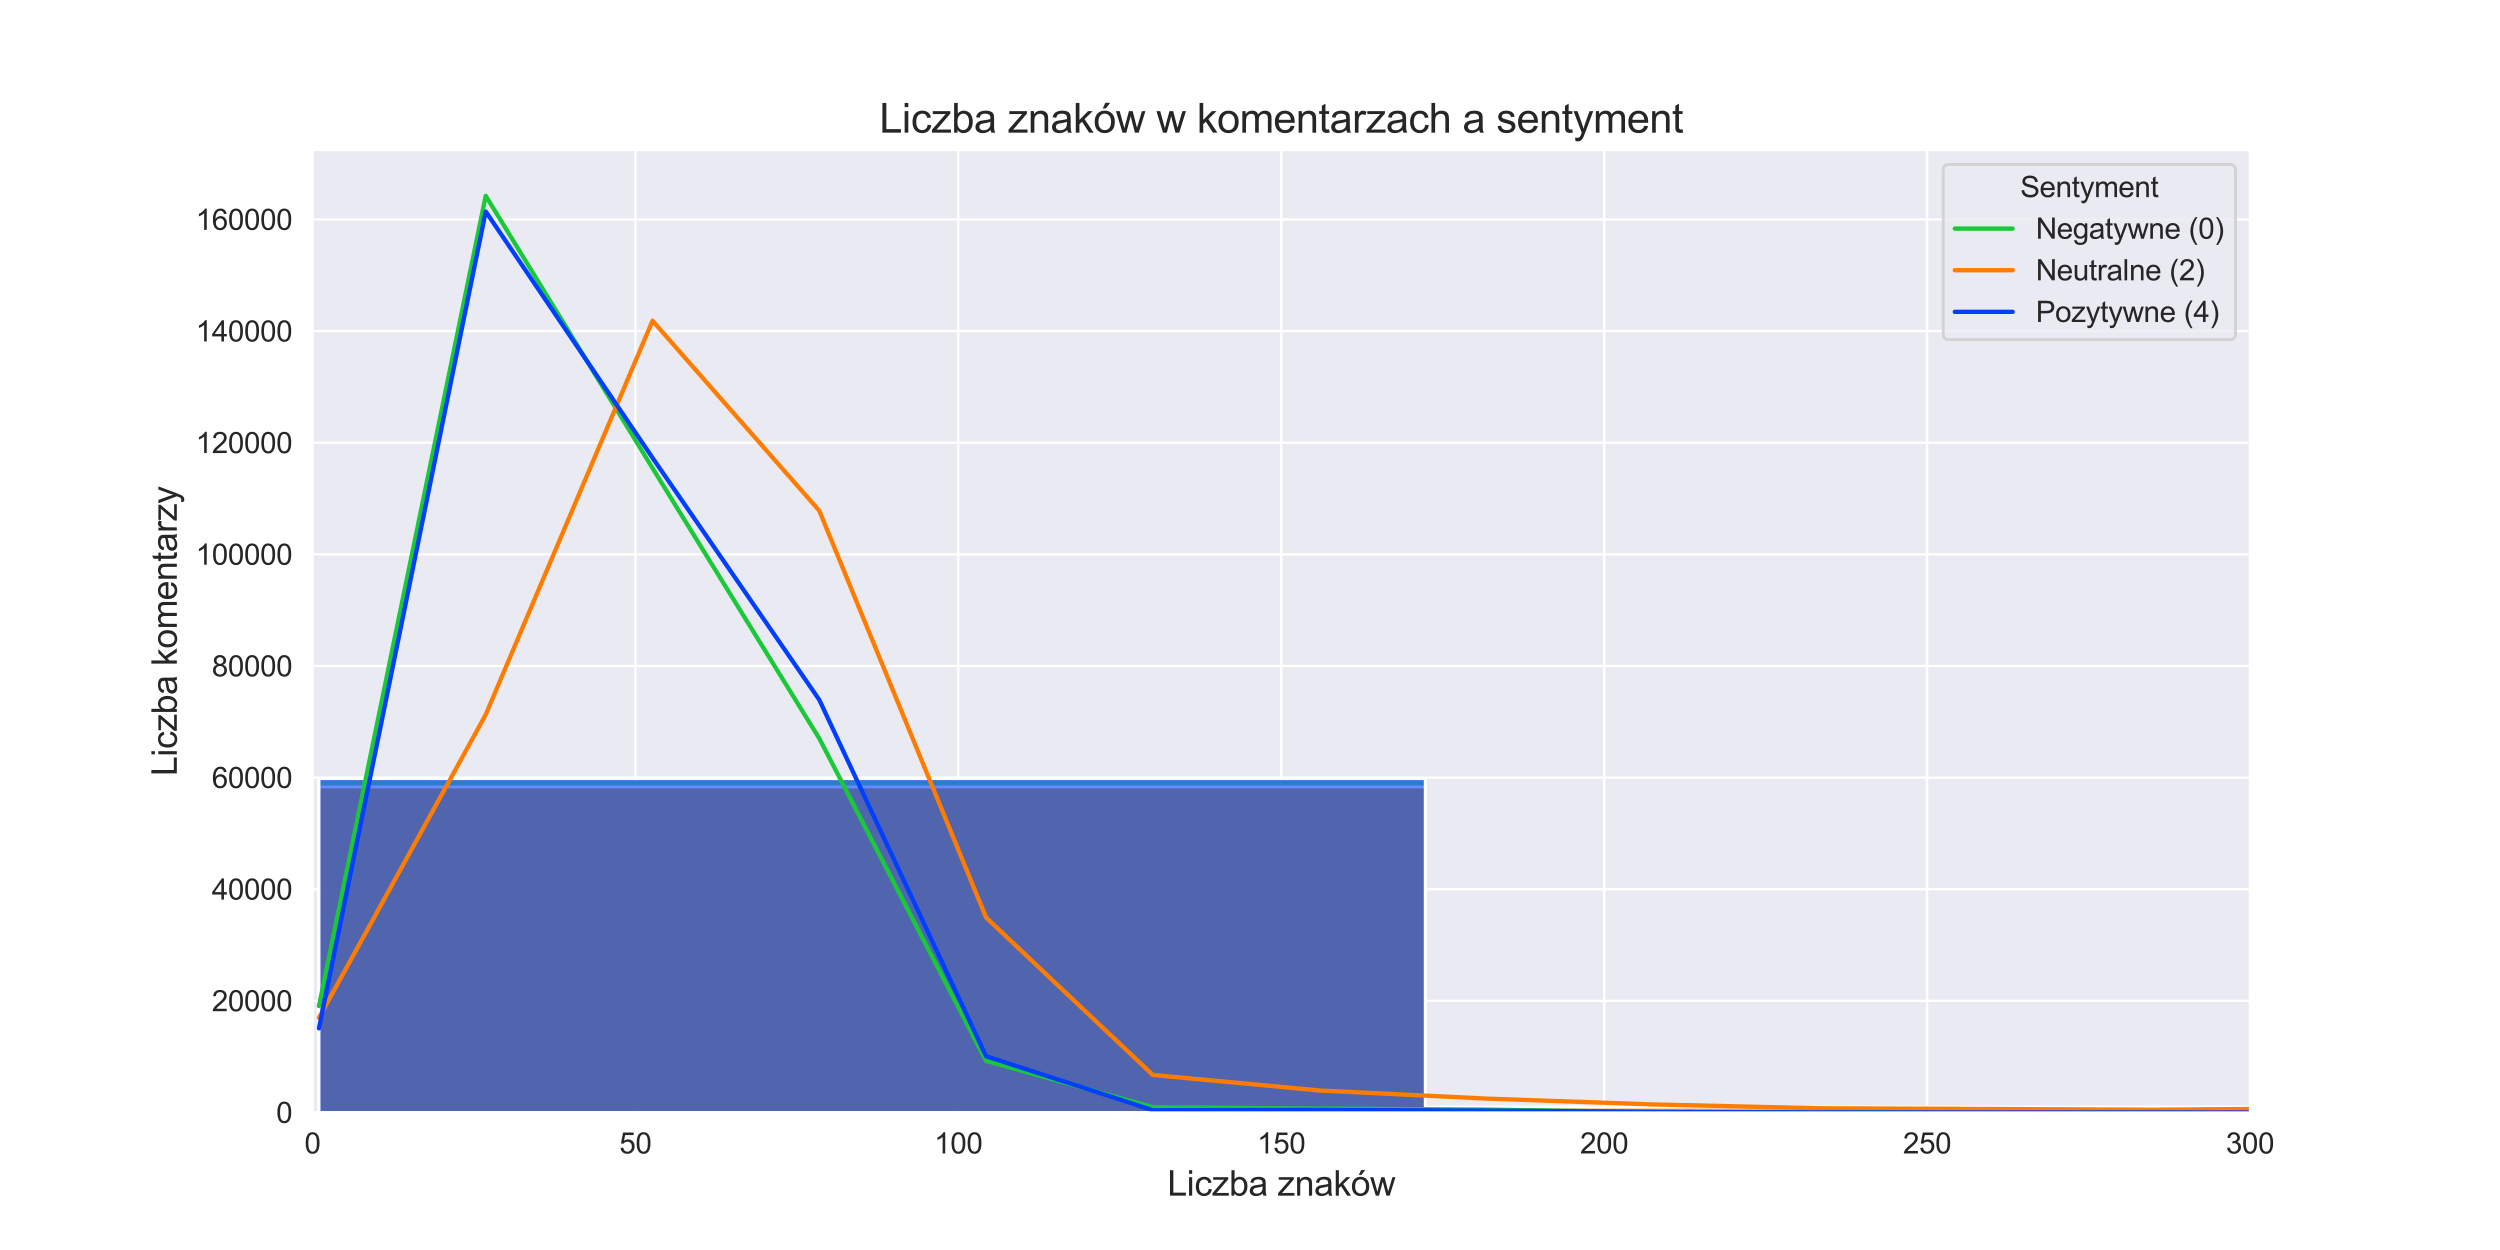 <?xml version="1.0" encoding="utf-8" standalone="no"?>
<!DOCTYPE svg PUBLIC "-//W3C//DTD SVG 1.1//EN"
  "http://www.w3.org/Graphics/SVG/1.1/DTD/svg11.dtd">
<svg xmlns:xlink="http://www.w3.org/1999/xlink" width="864pt" height="432pt" viewBox="0 0 864 432" xmlns="http://www.w3.org/2000/svg" version="1.1">
 <defs>
  <style type="text/css">*{stroke-linejoin: round; stroke-linecap: butt}</style>
 </defs>
 <g id="figure_1">
  <g id="patch_1">
   <path d="M 0 432 
L 864 432 
L 864 0 
L 0 0 
z
" style="fill: #ffffff"/>
  </g>
  <g id="axes_1">
   <g id="patch_2">
    <path d="M 108 384.48 
L 777.6 384.48 
L 777.6 51.84 
L 108 51.84 
z
" style="fill: #eaeaf2"/>
   </g>
   <g id="matplotlib.axis_1">
    <g id="xtick_1">
     <g id="line2d_1">
      <path d="M 108 384.48 
L 108 51.84 
" clip-path="url(#p422e7c5347)" style="fill: none; stroke: #ffffff; stroke-width: 0.8; stroke-linecap: round"/>
     </g>
     <g id="text_1">
      <!-- 0 -->
      <g style="fill: #262626" transform="translate(105.22 398.638) scale(0.1 -0.1)">
       <defs>
        <path id="ArialMT-30" d="M 266 2259 
Q 266 3072 433 3567 
Q 600 4063 929 4331 
Q 1259 4600 1759 4600 
Q 2128 4600 2406 4451 
Q 2684 4303 2865 4023 
Q 3047 3744 3150 3342 
Q 3253 2941 3253 2259 
Q 3253 1453 3087 958 
Q 2922 463 2592 192 
Q 2263 -78 1759 -78 
Q 1097 -78 719 397 
Q 266 969 266 2259 
z
M 844 2259 
Q 844 1131 1108 757 
Q 1372 384 1759 384 
Q 2147 384 2411 759 
Q 2675 1134 2675 2259 
Q 2675 3391 2411 3762 
Q 2147 4134 1753 4134 
Q 1366 4134 1134 3806 
Q 844 3388 844 2259 
z
" transform="scale(0.016)"/>
       </defs>
       <use xlink:href="#ArialMT-30"/>
      </g>
     </g>
    </g>
    <g id="xtick_2">
     <g id="line2d_2">
      <path d="M 219.6 384.48 
L 219.6 51.84 
" clip-path="url(#p422e7c5347)" style="fill: none; stroke: #ffffff; stroke-width: 0.8; stroke-linecap: round"/>
     </g>
     <g id="text_2">
      <!-- 50 -->
      <g style="fill: #262626" transform="translate(214.039 398.638) scale(0.1 -0.1)">
       <defs>
        <path id="ArialMT-35" d="M 266 1200 
L 856 1250 
Q 922 819 1161 601 
Q 1400 384 1738 384 
Q 2144 384 2425 690 
Q 2706 997 2706 1503 
Q 2706 1984 2436 2262 
Q 2166 2541 1728 2541 
Q 1456 2541 1237 2417 
Q 1019 2294 894 2097 
L 366 2166 
L 809 4519 
L 3088 4519 
L 3088 3981 
L 1259 3981 
L 1013 2750 
Q 1425 3038 1878 3038 
Q 2478 3038 2890 2622 
Q 3303 2206 3303 1553 
Q 3303 931 2941 478 
Q 2500 -78 1738 -78 
Q 1113 -78 717 272 
Q 322 622 266 1200 
z
" transform="scale(0.016)"/>
       </defs>
       <use xlink:href="#ArialMT-35"/>
       <use xlink:href="#ArialMT-30" transform="translate(55.615 0)"/>
      </g>
     </g>
    </g>
    <g id="xtick_3">
     <g id="line2d_3">
      <path d="M 331.2 384.48 
L 331.2 51.84 
" clip-path="url(#p422e7c5347)" style="fill: none; stroke: #ffffff; stroke-width: 0.8; stroke-linecap: round"/>
     </g>
     <g id="text_3">
      <!-- 100 -->
      <g style="fill: #262626" transform="translate(322.859 398.638) scale(0.1 -0.1)">
       <defs>
        <path id="ArialMT-31" d="M 2384 0 
L 1822 0 
L 1822 3584 
Q 1619 3391 1289 3197 
Q 959 3003 697 2906 
L 697 3450 
Q 1169 3672 1522 3987 
Q 1875 4303 2022 4600 
L 2384 4600 
L 2384 0 
z
" transform="scale(0.016)"/>
       </defs>
       <use xlink:href="#ArialMT-31"/>
       <use xlink:href="#ArialMT-30" transform="translate(55.615 0)"/>
       <use xlink:href="#ArialMT-30" transform="translate(111.23 0)"/>
      </g>
     </g>
    </g>
    <g id="xtick_4">
     <g id="line2d_4">
      <path d="M 442.8 384.48 
L 442.8 51.84 
" clip-path="url(#p422e7c5347)" style="fill: none; stroke: #ffffff; stroke-width: 0.8; stroke-linecap: round"/>
     </g>
     <g id="text_4">
      <!-- 150 -->
      <g style="fill: #262626" transform="translate(434.459 398.638) scale(0.1 -0.1)">
       <use xlink:href="#ArialMT-31"/>
       <use xlink:href="#ArialMT-35" transform="translate(55.615 0)"/>
       <use xlink:href="#ArialMT-30" transform="translate(111.23 0)"/>
      </g>
     </g>
    </g>
    <g id="xtick_5">
     <g id="line2d_5">
      <path d="M 554.4 384.48 
L 554.4 51.84 
" clip-path="url(#p422e7c5347)" style="fill: none; stroke: #ffffff; stroke-width: 0.8; stroke-linecap: round"/>
     </g>
     <g id="text_5">
      <!-- 200 -->
      <g style="fill: #262626" transform="translate(546.059 398.638) scale(0.1 -0.1)">
       <defs>
        <path id="ArialMT-32" d="M 3222 541 
L 3222 0 
L 194 0 
Q 188 203 259 391 
Q 375 700 629 1000 
Q 884 1300 1366 1694 
Q 2113 2306 2375 2664 
Q 2638 3022 2638 3341 
Q 2638 3675 2398 3904 
Q 2159 4134 1775 4134 
Q 1369 4134 1125 3890 
Q 881 3647 878 3216 
L 300 3275 
Q 359 3922 746 4261 
Q 1134 4600 1788 4600 
Q 2447 4600 2831 4234 
Q 3216 3869 3216 3328 
Q 3216 3053 3103 2787 
Q 2991 2522 2730 2228 
Q 2469 1934 1863 1422 
Q 1356 997 1212 845 
Q 1069 694 975 541 
L 3222 541 
z
" transform="scale(0.016)"/>
       </defs>
       <use xlink:href="#ArialMT-32"/>
       <use xlink:href="#ArialMT-30" transform="translate(55.615 0)"/>
       <use xlink:href="#ArialMT-30" transform="translate(111.23 0)"/>
      </g>
     </g>
    </g>
    <g id="xtick_6">
     <g id="line2d_6">
      <path d="M 666 384.48 
L 666 51.84 
" clip-path="url(#p422e7c5347)" style="fill: none; stroke: #ffffff; stroke-width: 0.8; stroke-linecap: round"/>
     </g>
     <g id="text_6">
      <!-- 250 -->
      <g style="fill: #262626" transform="translate(657.659 398.638) scale(0.1 -0.1)">
       <use xlink:href="#ArialMT-32"/>
       <use xlink:href="#ArialMT-35" transform="translate(55.615 0)"/>
       <use xlink:href="#ArialMT-30" transform="translate(111.23 0)"/>
      </g>
     </g>
    </g>
    <g id="xtick_7">
     <g id="line2d_7">
      <path d="M 777.6 384.48 
L 777.6 51.84 
" clip-path="url(#p422e7c5347)" style="fill: none; stroke: #ffffff; stroke-width: 0.8; stroke-linecap: round"/>
     </g>
     <g id="text_7">
      <!-- 300 -->
      <g style="fill: #262626" transform="translate(769.259 398.638) scale(0.1 -0.1)">
       <defs>
        <path id="ArialMT-33" d="M 269 1209 
L 831 1284 
Q 928 806 1161 595 
Q 1394 384 1728 384 
Q 2125 384 2398 659 
Q 2672 934 2672 1341 
Q 2672 1728 2419 1979 
Q 2166 2231 1775 2231 
Q 1616 2231 1378 2169 
L 1441 2663 
Q 1497 2656 1531 2656 
Q 1891 2656 2178 2843 
Q 2466 3031 2466 3422 
Q 2466 3731 2256 3934 
Q 2047 4138 1716 4138 
Q 1388 4138 1169 3931 
Q 950 3725 888 3313 
L 325 3413 
Q 428 3978 793 4289 
Q 1159 4600 1703 4600 
Q 2078 4600 2393 4439 
Q 2709 4278 2876 4000 
Q 3044 3722 3044 3409 
Q 3044 3113 2884 2869 
Q 2725 2625 2413 2481 
Q 2819 2388 3044 2092 
Q 3269 1797 3269 1353 
Q 3269 753 2831 336 
Q 2394 -81 1725 -81 
Q 1122 -81 723 278 
Q 325 638 269 1209 
z
" transform="scale(0.016)"/>
       </defs>
       <use xlink:href="#ArialMT-33"/>
       <use xlink:href="#ArialMT-30" transform="translate(55.615 0)"/>
       <use xlink:href="#ArialMT-30" transform="translate(111.23 0)"/>
      </g>
     </g>
    </g>
    <g id="text_8">
     <!-- Liczba znaków -->
     <g style="fill: #262626" transform="translate(403.447 413.215) scale(0.12 -0.12)">
      <defs>
       <path id="ArialMT-4c" d="M 469 0 
L 469 4581 
L 1075 4581 
L 1075 541 
L 3331 541 
L 3331 0 
L 469 0 
z
" transform="scale(0.016)"/>
       <path id="ArialMT-69" d="M 425 3934 
L 425 4581 
L 988 4581 
L 988 3934 
L 425 3934 
z
M 425 0 
L 425 3319 
L 988 3319 
L 988 0 
L 425 0 
z
" transform="scale(0.016)"/>
       <path id="ArialMT-63" d="M 2588 1216 
L 3141 1144 
Q 3050 572 2676 248 
Q 2303 -75 1759 -75 
Q 1078 -75 664 370 
Q 250 816 250 1647 
Q 250 2184 428 2587 
Q 606 2991 970 3192 
Q 1334 3394 1763 3394 
Q 2303 3394 2647 3120 
Q 2991 2847 3088 2344 
L 2541 2259 
Q 2463 2594 2264 2762 
Q 2066 2931 1784 2931 
Q 1359 2931 1093 2626 
Q 828 2322 828 1663 
Q 828 994 1084 691 
Q 1341 388 1753 388 
Q 2084 388 2306 591 
Q 2528 794 2588 1216 
z
" transform="scale(0.016)"/>
       <path id="ArialMT-7a" d="M 125 0 
L 125 456 
L 2238 2881 
Q 1878 2863 1603 2863 
L 250 2863 
L 250 3319 
L 2963 3319 
L 2963 2947 
L 1166 841 
L 819 456 
Q 1197 484 1528 484 
L 3063 484 
L 3063 0 
L 125 0 
z
" transform="scale(0.016)"/>
       <path id="ArialMT-62" d="M 941 0 
L 419 0 
L 419 4581 
L 981 4581 
L 981 2947 
Q 1338 3394 1891 3394 
Q 2197 3394 2470 3270 
Q 2744 3147 2920 2923 
Q 3097 2700 3197 2384 
Q 3297 2069 3297 1709 
Q 3297 856 2875 390 
Q 2453 -75 1863 -75 
Q 1275 -75 941 416 
L 941 0 
z
M 934 1684 
Q 934 1088 1097 822 
Q 1363 388 1816 388 
Q 2184 388 2453 708 
Q 2722 1028 2722 1663 
Q 2722 2313 2464 2622 
Q 2206 2931 1841 2931 
Q 1472 2931 1203 2611 
Q 934 2291 934 1684 
z
" transform="scale(0.016)"/>
       <path id="ArialMT-61" d="M 2588 409 
Q 2275 144 1986 34 
Q 1697 -75 1366 -75 
Q 819 -75 525 192 
Q 231 459 231 875 
Q 231 1119 342 1320 
Q 453 1522 633 1644 
Q 813 1766 1038 1828 
Q 1203 1872 1538 1913 
Q 2219 1994 2541 2106 
Q 2544 2222 2544 2253 
Q 2544 2597 2384 2738 
Q 2169 2928 1744 2928 
Q 1347 2928 1158 2789 
Q 969 2650 878 2297 
L 328 2372 
Q 403 2725 575 2942 
Q 747 3159 1072 3276 
Q 1397 3394 1825 3394 
Q 2250 3394 2515 3294 
Q 2781 3194 2906 3042 
Q 3031 2891 3081 2659 
Q 3109 2516 3109 2141 
L 3109 1391 
Q 3109 606 3145 398 
Q 3181 191 3288 0 
L 2700 0 
Q 2613 175 2588 409 
z
M 2541 1666 
Q 2234 1541 1622 1453 
Q 1275 1403 1131 1340 
Q 988 1278 909 1158 
Q 831 1038 831 891 
Q 831 666 1001 516 
Q 1172 366 1500 366 
Q 1825 366 2078 508 
Q 2331 650 2450 897 
Q 2541 1088 2541 1459 
L 2541 1666 
z
" transform="scale(0.016)"/>
       <path id="ArialMT-20" transform="scale(0.016)"/>
       <path id="ArialMT-6e" d="M 422 0 
L 422 3319 
L 928 3319 
L 928 2847 
Q 1294 3394 1984 3394 
Q 2284 3394 2536 3286 
Q 2788 3178 2913 3003 
Q 3038 2828 3088 2588 
Q 3119 2431 3119 2041 
L 3119 0 
L 2556 0 
L 2556 2019 
Q 2556 2363 2490 2533 
Q 2425 2703 2258 2804 
Q 2091 2906 1866 2906 
Q 1506 2906 1245 2678 
Q 984 2450 984 1813 
L 984 0 
L 422 0 
z
" transform="scale(0.016)"/>
       <path id="ArialMT-6b" d="M 425 0 
L 425 4581 
L 988 4581 
L 988 1969 
L 2319 3319 
L 3047 3319 
L 1778 2088 
L 3175 0 
L 2481 0 
L 1384 1697 
L 988 1316 
L 988 0 
L 425 0 
z
" transform="scale(0.016)"/>
       <path id="ArialMT-f3" d="M 213 1659 
Q 213 2581 725 3025 
Q 1153 3394 1769 3394 
Q 2453 3394 2887 2945 
Q 3322 2497 3322 1706 
Q 3322 1066 3130 698 
Q 2938 331 2570 128 
Q 2203 -75 1769 -75 
Q 1072 -75 642 372 
Q 213 819 213 1659 
z
M 791 1659 
Q 791 1022 1069 705 
Q 1347 388 1769 388 
Q 2188 388 2466 706 
Q 2744 1025 2744 1678 
Q 2744 2294 2464 2611 
Q 2184 2928 1769 2928 
Q 1347 2928 1069 2612 
Q 791 2297 791 1659 
z
M 1456 3731 
L 1872 4606 
L 2609 4606 
L 1922 3731 
L 1456 3731 
z
" transform="scale(0.016)"/>
       <path id="ArialMT-77" d="M 1034 0 
L 19 3319 
L 600 3319 
L 1128 1403 
L 1325 691 
Q 1338 744 1497 1375 
L 2025 3319 
L 2603 3319 
L 3100 1394 
L 3266 759 
L 3456 1400 
L 4025 3319 
L 4572 3319 
L 3534 0 
L 2950 0 
L 2422 1988 
L 2294 2553 
L 1622 0 
L 1034 0 
z
" transform="scale(0.016)"/>
      </defs>
      <use xlink:href="#ArialMT-4c"/>
      <use xlink:href="#ArialMT-69" transform="translate(55.615 0)"/>
      <use xlink:href="#ArialMT-63" transform="translate(77.832 0)"/>
      <use xlink:href="#ArialMT-7a" transform="translate(127.832 0)"/>
      <use xlink:href="#ArialMT-62" transform="translate(177.832 0)"/>
      <use xlink:href="#ArialMT-61" transform="translate(233.447 0)"/>
      <use xlink:href="#ArialMT-20" transform="translate(289.062 0)"/>
      <use xlink:href="#ArialMT-7a" transform="translate(316.846 0)"/>
      <use xlink:href="#ArialMT-6e" transform="translate(366.846 0)"/>
      <use xlink:href="#ArialMT-61" transform="translate(422.461 0)"/>
      <use xlink:href="#ArialMT-6b" transform="translate(478.076 0)"/>
      <use xlink:href="#ArialMT-f3" transform="translate(528.076 0)"/>
      <use xlink:href="#ArialMT-77" transform="translate(583.691 0)"/>
     </g>
    </g>
   </g>
   <g id="matplotlib.axis_2">
    <g id="ytick_1">
     <g id="line2d_8">
      <path d="M 108 384.48 
L 777.6 384.48 
" clip-path="url(#p422e7c5347)" style="fill: none; stroke: #ffffff; stroke-width: 0.8; stroke-linecap: round"/>
     </g>
     <g id="text_9">
      <!-- 0 -->
      <g style="fill: #262626" transform="translate(95.439 388.059) scale(0.1 -0.1)">
       <use xlink:href="#ArialMT-30"/>
      </g>
     </g>
    </g>
    <g id="ytick_2">
     <g id="line2d_9">
      <path d="M 108 345.902 
L 777.6 345.902 
" clip-path="url(#p422e7c5347)" style="fill: none; stroke: #ffffff; stroke-width: 0.8; stroke-linecap: round"/>
     </g>
     <g id="text_10">
      <!-- 20000 -->
      <g style="fill: #262626" transform="translate(73.195 349.481) scale(0.1 -0.1)">
       <use xlink:href="#ArialMT-32"/>
       <use xlink:href="#ArialMT-30" transform="translate(55.615 0)"/>
       <use xlink:href="#ArialMT-30" transform="translate(111.23 0)"/>
       <use xlink:href="#ArialMT-30" transform="translate(166.846 0)"/>
       <use xlink:href="#ArialMT-30" transform="translate(222.461 0)"/>
      </g>
     </g>
    </g>
    <g id="ytick_3">
     <g id="line2d_10">
      <path d="M 108 307.324 
L 777.6 307.324 
" clip-path="url(#p422e7c5347)" style="fill: none; stroke: #ffffff; stroke-width: 0.8; stroke-linecap: round"/>
     </g>
     <g id="text_11">
      <!-- 40000 -->
      <g style="fill: #262626" transform="translate(73.195 310.903) scale(0.1 -0.1)">
       <defs>
        <path id="ArialMT-34" d="M 2069 0 
L 2069 1097 
L 81 1097 
L 81 1613 
L 2172 4581 
L 2631 4581 
L 2631 1613 
L 3250 1613 
L 3250 1097 
L 2631 1097 
L 2631 0 
L 2069 0 
z
M 2069 1613 
L 2069 3678 
L 634 1613 
L 2069 1613 
z
" transform="scale(0.016)"/>
       </defs>
       <use xlink:href="#ArialMT-34"/>
       <use xlink:href="#ArialMT-30" transform="translate(55.615 0)"/>
       <use xlink:href="#ArialMT-30" transform="translate(111.23 0)"/>
       <use xlink:href="#ArialMT-30" transform="translate(166.846 0)"/>
       <use xlink:href="#ArialMT-30" transform="translate(222.461 0)"/>
      </g>
     </g>
    </g>
    <g id="ytick_4">
     <g id="line2d_11">
      <path d="M 108 268.746 
L 777.6 268.746 
" clip-path="url(#p422e7c5347)" style="fill: none; stroke: #ffffff; stroke-width: 0.8; stroke-linecap: round"/>
     </g>
     <g id="text_12">
      <!-- 60000 -->
      <g style="fill: #262626" transform="translate(73.195 272.325) scale(0.1 -0.1)">
       <defs>
        <path id="ArialMT-36" d="M 3184 3459 
L 2625 3416 
Q 2550 3747 2413 3897 
Q 2184 4138 1850 4138 
Q 1581 4138 1378 3988 
Q 1113 3794 959 3422 
Q 806 3050 800 2363 
Q 1003 2672 1297 2822 
Q 1591 2972 1913 2972 
Q 2475 2972 2870 2558 
Q 3266 2144 3266 1488 
Q 3266 1056 3080 686 
Q 2894 316 2569 119 
Q 2244 -78 1831 -78 
Q 1128 -78 684 439 
Q 241 956 241 2144 
Q 241 3472 731 4075 
Q 1159 4600 1884 4600 
Q 2425 4600 2770 4297 
Q 3116 3994 3184 3459 
z
M 888 1484 
Q 888 1194 1011 928 
Q 1134 663 1356 523 
Q 1578 384 1822 384 
Q 2178 384 2434 671 
Q 2691 959 2691 1453 
Q 2691 1928 2437 2201 
Q 2184 2475 1800 2475 
Q 1419 2475 1153 2201 
Q 888 1928 888 1484 
z
" transform="scale(0.016)"/>
       </defs>
       <use xlink:href="#ArialMT-36"/>
       <use xlink:href="#ArialMT-30" transform="translate(55.615 0)"/>
       <use xlink:href="#ArialMT-30" transform="translate(111.23 0)"/>
       <use xlink:href="#ArialMT-30" transform="translate(166.846 0)"/>
       <use xlink:href="#ArialMT-30" transform="translate(222.461 0)"/>
      </g>
     </g>
    </g>
    <g id="ytick_5">
     <g id="line2d_12">
      <path d="M 108 230.168 
L 777.6 230.168 
" clip-path="url(#p422e7c5347)" style="fill: none; stroke: #ffffff; stroke-width: 0.8; stroke-linecap: round"/>
     </g>
     <g id="text_13">
      <!-- 80000 -->
      <g style="fill: #262626" transform="translate(73.195 233.747) scale(0.1 -0.1)">
       <defs>
        <path id="ArialMT-38" d="M 1131 2484 
Q 781 2613 612 2850 
Q 444 3088 444 3419 
Q 444 3919 803 4259 
Q 1163 4600 1759 4600 
Q 2359 4600 2725 4251 
Q 3091 3903 3091 3403 
Q 3091 3084 2923 2848 
Q 2756 2613 2416 2484 
Q 2838 2347 3058 2040 
Q 3278 1734 3278 1309 
Q 3278 722 2862 322 
Q 2447 -78 1769 -78 
Q 1091 -78 675 323 
Q 259 725 259 1325 
Q 259 1772 486 2073 
Q 713 2375 1131 2484 
z
M 1019 3438 
Q 1019 3113 1228 2906 
Q 1438 2700 1772 2700 
Q 2097 2700 2305 2904 
Q 2513 3109 2513 3406 
Q 2513 3716 2298 3927 
Q 2084 4138 1766 4138 
Q 1444 4138 1231 3931 
Q 1019 3725 1019 3438 
z
M 838 1322 
Q 838 1081 952 856 
Q 1066 631 1291 507 
Q 1516 384 1775 384 
Q 2178 384 2440 643 
Q 2703 903 2703 1303 
Q 2703 1709 2433 1975 
Q 2163 2241 1756 2241 
Q 1359 2241 1098 1978 
Q 838 1716 838 1322 
z
" transform="scale(0.016)"/>
       </defs>
       <use xlink:href="#ArialMT-38"/>
       <use xlink:href="#ArialMT-30" transform="translate(55.615 0)"/>
       <use xlink:href="#ArialMT-30" transform="translate(111.23 0)"/>
       <use xlink:href="#ArialMT-30" transform="translate(166.846 0)"/>
       <use xlink:href="#ArialMT-30" transform="translate(222.461 0)"/>
      </g>
     </g>
    </g>
    <g id="ytick_6">
     <g id="line2d_13">
      <path d="M 108 191.59 
L 777.6 191.59 
" clip-path="url(#p422e7c5347)" style="fill: none; stroke: #ffffff; stroke-width: 0.8; stroke-linecap: round"/>
     </g>
     <g id="text_14">
      <!-- 100000 -->
      <g style="fill: #262626" transform="translate(67.634 195.169) scale(0.1 -0.1)">
       <use xlink:href="#ArialMT-31"/>
       <use xlink:href="#ArialMT-30" transform="translate(55.615 0)"/>
       <use xlink:href="#ArialMT-30" transform="translate(111.23 0)"/>
       <use xlink:href="#ArialMT-30" transform="translate(166.846 0)"/>
       <use xlink:href="#ArialMT-30" transform="translate(222.461 0)"/>
       <use xlink:href="#ArialMT-30" transform="translate(278.076 0)"/>
      </g>
     </g>
    </g>
    <g id="ytick_7">
     <g id="line2d_14">
      <path d="M 108 153.012 
L 777.6 153.012 
" clip-path="url(#p422e7c5347)" style="fill: none; stroke: #ffffff; stroke-width: 0.8; stroke-linecap: round"/>
     </g>
     <g id="text_15">
      <!-- 120000 -->
      <g style="fill: #262626" transform="translate(67.634 156.591) scale(0.1 -0.1)">
       <use xlink:href="#ArialMT-31"/>
       <use xlink:href="#ArialMT-32" transform="translate(55.615 0)"/>
       <use xlink:href="#ArialMT-30" transform="translate(111.23 0)"/>
       <use xlink:href="#ArialMT-30" transform="translate(166.846 0)"/>
       <use xlink:href="#ArialMT-30" transform="translate(222.461 0)"/>
       <use xlink:href="#ArialMT-30" transform="translate(278.076 0)"/>
      </g>
     </g>
    </g>
    <g id="ytick_8">
     <g id="line2d_15">
      <path d="M 108 114.434 
L 777.6 114.434 
" clip-path="url(#p422e7c5347)" style="fill: none; stroke: #ffffff; stroke-width: 0.8; stroke-linecap: round"/>
     </g>
     <g id="text_16">
      <!-- 140000 -->
      <g style="fill: #262626" transform="translate(67.634 118.013) scale(0.1 -0.1)">
       <use xlink:href="#ArialMT-31"/>
       <use xlink:href="#ArialMT-34" transform="translate(55.615 0)"/>
       <use xlink:href="#ArialMT-30" transform="translate(111.23 0)"/>
       <use xlink:href="#ArialMT-30" transform="translate(166.846 0)"/>
       <use xlink:href="#ArialMT-30" transform="translate(222.461 0)"/>
       <use xlink:href="#ArialMT-30" transform="translate(278.076 0)"/>
      </g>
     </g>
    </g>
    <g id="ytick_9">
     <g id="line2d_16">
      <path d="M 108 75.856 
L 777.6 75.856 
" clip-path="url(#p422e7c5347)" style="fill: none; stroke: #ffffff; stroke-width: 0.8; stroke-linecap: round"/>
     </g>
     <g id="text_17">
      <!-- 160000 -->
      <g style="fill: #262626" transform="translate(67.634 79.435) scale(0.1 -0.1)">
       <use xlink:href="#ArialMT-31"/>
       <use xlink:href="#ArialMT-36" transform="translate(55.615 0)"/>
       <use xlink:href="#ArialMT-30" transform="translate(111.23 0)"/>
       <use xlink:href="#ArialMT-30" transform="translate(166.846 0)"/>
       <use xlink:href="#ArialMT-30" transform="translate(222.461 0)"/>
       <use xlink:href="#ArialMT-30" transform="translate(278.076 0)"/>
      </g>
     </g>
    </g>
    <g id="text_18">
     <!-- Liczba komentarzy -->
     <g style="fill: #262626" transform="translate(61.109 268.178) rotate(-90) scale(0.12 -0.12)">
      <defs>
       <path id="ArialMT-6f" d="M 213 1659 
Q 213 2581 725 3025 
Q 1153 3394 1769 3394 
Q 2453 3394 2887 2945 
Q 3322 2497 3322 1706 
Q 3322 1066 3130 698 
Q 2938 331 2570 128 
Q 2203 -75 1769 -75 
Q 1072 -75 642 372 
Q 213 819 213 1659 
z
M 791 1659 
Q 791 1022 1069 705 
Q 1347 388 1769 388 
Q 2188 388 2466 706 
Q 2744 1025 2744 1678 
Q 2744 2294 2464 2611 
Q 2184 2928 1769 2928 
Q 1347 2928 1069 2612 
Q 791 2297 791 1659 
z
" transform="scale(0.016)"/>
       <path id="ArialMT-6d" d="M 422 0 
L 422 3319 
L 925 3319 
L 925 2853 
Q 1081 3097 1340 3245 
Q 1600 3394 1931 3394 
Q 2300 3394 2536 3241 
Q 2772 3088 2869 2813 
Q 3263 3394 3894 3394 
Q 4388 3394 4653 3120 
Q 4919 2847 4919 2278 
L 4919 0 
L 4359 0 
L 4359 2091 
Q 4359 2428 4304 2576 
Q 4250 2725 4106 2815 
Q 3963 2906 3769 2906 
Q 3419 2906 3187 2673 
Q 2956 2441 2956 1928 
L 2956 0 
L 2394 0 
L 2394 2156 
Q 2394 2531 2256 2718 
Q 2119 2906 1806 2906 
Q 1569 2906 1367 2781 
Q 1166 2656 1075 2415 
Q 984 2175 984 1722 
L 984 0 
L 422 0 
z
" transform="scale(0.016)"/>
       <path id="ArialMT-65" d="M 2694 1069 
L 3275 997 
Q 3138 488 2766 206 
Q 2394 -75 1816 -75 
Q 1088 -75 661 373 
Q 234 822 234 1631 
Q 234 2469 665 2931 
Q 1097 3394 1784 3394 
Q 2450 3394 2872 2941 
Q 3294 2488 3294 1666 
Q 3294 1616 3291 1516 
L 816 1516 
Q 847 969 1125 678 
Q 1403 388 1819 388 
Q 2128 388 2347 550 
Q 2566 713 2694 1069 
z
M 847 1978 
L 2700 1978 
Q 2663 2397 2488 2606 
Q 2219 2931 1791 2931 
Q 1403 2931 1139 2672 
Q 875 2413 847 1978 
z
" transform="scale(0.016)"/>
       <path id="ArialMT-74" d="M 1650 503 
L 1731 6 
Q 1494 -44 1306 -44 
Q 1000 -44 831 53 
Q 663 150 594 308 
Q 525 466 525 972 
L 525 2881 
L 113 2881 
L 113 3319 
L 525 3319 
L 525 4141 
L 1084 4478 
L 1084 3319 
L 1650 3319 
L 1650 2881 
L 1084 2881 
L 1084 941 
Q 1084 700 1114 631 
Q 1144 563 1211 522 
Q 1278 481 1403 481 
Q 1497 481 1650 503 
z
" transform="scale(0.016)"/>
       <path id="ArialMT-72" d="M 416 0 
L 416 3319 
L 922 3319 
L 922 2816 
Q 1116 3169 1280 3281 
Q 1444 3394 1641 3394 
Q 1925 3394 2219 3213 
L 2025 2691 
Q 1819 2813 1613 2813 
Q 1428 2813 1281 2702 
Q 1134 2591 1072 2394 
Q 978 2094 978 1738 
L 978 0 
L 416 0 
z
" transform="scale(0.016)"/>
       <path id="ArialMT-79" d="M 397 -1278 
L 334 -750 
Q 519 -800 656 -800 
Q 844 -800 956 -737 
Q 1069 -675 1141 -563 
Q 1194 -478 1313 -144 
Q 1328 -97 1363 -6 
L 103 3319 
L 709 3319 
L 1400 1397 
Q 1534 1031 1641 628 
Q 1738 1016 1872 1384 
L 2581 3319 
L 3144 3319 
L 1881 -56 
Q 1678 -603 1566 -809 
Q 1416 -1088 1222 -1217 
Q 1028 -1347 759 -1347 
Q 597 -1347 397 -1278 
z
" transform="scale(0.016)"/>
      </defs>
      <use xlink:href="#ArialMT-4c"/>
      <use xlink:href="#ArialMT-69" transform="translate(55.615 0)"/>
      <use xlink:href="#ArialMT-63" transform="translate(77.832 0)"/>
      <use xlink:href="#ArialMT-7a" transform="translate(127.832 0)"/>
      <use xlink:href="#ArialMT-62" transform="translate(177.832 0)"/>
      <use xlink:href="#ArialMT-61" transform="translate(233.447 0)"/>
      <use xlink:href="#ArialMT-20" transform="translate(289.062 0)"/>
      <use xlink:href="#ArialMT-6b" transform="translate(316.846 0)"/>
      <use xlink:href="#ArialMT-6f" transform="translate(366.846 0)"/>
      <use xlink:href="#ArialMT-6d" transform="translate(422.461 0)"/>
      <use xlink:href="#ArialMT-65" transform="translate(505.762 0)"/>
      <use xlink:href="#ArialMT-6e" transform="translate(561.377 0)"/>
      <use xlink:href="#ArialMT-74" transform="translate(616.992 0)"/>
      <use xlink:href="#ArialMT-61" transform="translate(644.775 0)"/>
      <use xlink:href="#ArialMT-72" transform="translate(700.391 0)"/>
      <use xlink:href="#ArialMT-7a" transform="translate(733.691 0)"/>
      <use xlink:href="#ArialMT-79" transform="translate(783.691 0)"/>
     </g>
    </g>
   </g>
   <g id="patch_3">
    <path d="M 110.232 384.48 
L 492.574 384.48 
L 492.574 269.23 
L 110.232 269.23 
z
" clip-path="url(#p422e7c5347)" style="fill: #1ac938; fill-opacity: 0.6; stroke: #ffffff; stroke-linejoin: miter"/>
   </g>
   <g id="patch_4">
    <path d="M 492.574 384.48 
L 874.915 384.48 
L 874.915 384.324 
L 492.574 384.324 
z
" clip-path="url(#p422e7c5347)" style="fill: #1ac938; fill-opacity: 0.6; stroke: #ffffff; stroke-linejoin: miter"/>
   </g>
   <g id="patch_5">
    <path d="M 874.915 384.48 
L 1257.257 384.48 
L 1257.257 384.48 
L 874.915 384.48 
z
" clip-path="url(#p422e7c5347)" style="fill: #1ac938; fill-opacity: 0.6; stroke: #ffffff; stroke-linejoin: miter"/>
   </g>
   <g id="patch_6">
    <path d="M 1257.257 384.48 
L 1639.598 384.48 
L 1639.598 384.48 
L 1257.257 384.48 
z
" clip-path="url(#p422e7c5347)" style="fill: #1ac938; fill-opacity: 0.6; stroke: #ffffff; stroke-linejoin: miter"/>
   </g>
   <g id="patch_7">
    <path d="M 1639.598 384.48 
L 2021.94 384.48 
L 2021.94 384.48 
L 1639.598 384.48 
z
" clip-path="url(#p422e7c5347)" style="fill: #1ac938; fill-opacity: 0.6; stroke: #ffffff; stroke-linejoin: miter"/>
   </g>
   <g id="patch_8">
    <path d="M 2021.94 384.48 
L 2404.282 384.48 
L 2404.282 384.48 
L 2021.94 384.48 
z
" clip-path="url(#p422e7c5347)" style="fill: #1ac938; fill-opacity: 0.6; stroke: #ffffff; stroke-linejoin: miter"/>
   </g>
   <g id="patch_9">
    <path d="M 2404.282 384.48 
L 2786.623 384.48 
L 2786.623 384.48 
L 2404.282 384.48 
z
" clip-path="url(#p422e7c5347)" style="fill: #1ac938; fill-opacity: 0.6; stroke: #ffffff; stroke-linejoin: miter"/>
   </g>
   <g id="patch_10">
    <path d="M 2786.623 384.48 
L 3168.965 384.48 
L 3168.965 384.48 
L 2786.623 384.48 
z
" clip-path="url(#p422e7c5347)" style="fill: #1ac938; fill-opacity: 0.6; stroke: #ffffff; stroke-linejoin: miter"/>
   </g>
   <g id="patch_11">
    <path d="M 3168.965 384.48 
L 3551.306 384.48 
L 3551.306 384.48 
L 3168.965 384.48 
z
" clip-path="url(#p422e7c5347)" style="fill: #1ac938; fill-opacity: 0.6; stroke: #ffffff; stroke-linejoin: miter"/>
   </g>
   <g id="patch_12">
    <path d="M 3551.306 384.48 
L 3933.648 384.48 
L 3933.648 384.48 
L 3551.306 384.48 
z
" clip-path="url(#p422e7c5347)" style="fill: #1ac938; fill-opacity: 0.6; stroke: #ffffff; stroke-linejoin: miter"/>
   </g>
   <g id="patch_13">
    <path d="M 3933.648 384.48 
L 4315.99 384.48 
L 4315.99 384.48 
L 3933.648 384.48 
z
" clip-path="url(#p422e7c5347)" style="fill: #1ac938; fill-opacity: 0.6; stroke: #ffffff; stroke-linejoin: miter"/>
   </g>
   <g id="patch_14">
    <path d="M 4315.99 384.48 
L 4698.331 384.48 
L 4698.331 384.48 
L 4315.99 384.48 
z
" clip-path="url(#p422e7c5347)" style="fill: #1ac938; fill-opacity: 0.6; stroke: #ffffff; stroke-linejoin: miter"/>
   </g>
   <g id="patch_15">
    <path d="M 4698.331 384.48 
L 5080.673 384.48 
L 5080.673 384.48 
L 4698.331 384.48 
z
" clip-path="url(#p422e7c5347)" style="fill: #1ac938; fill-opacity: 0.6; stroke: #ffffff; stroke-linejoin: miter"/>
   </g>
   <g id="patch_16">
    <path d="M 5080.673 384.48 
L 5463.014 384.48 
L 5463.014 384.48 
L 5080.673 384.48 
z
" clip-path="url(#p422e7c5347)" style="fill: #1ac938; fill-opacity: 0.6; stroke: #ffffff; stroke-linejoin: miter"/>
   </g>
   <g id="patch_17">
    <path d="M 5463.014 384.48 
L 5845.356 384.48 
L 5845.356 384.48 
L 5463.014 384.48 
z
" clip-path="url(#p422e7c5347)" style="fill: #1ac938; fill-opacity: 0.6; stroke: #ffffff; stroke-linejoin: miter"/>
   </g>
   <g id="patch_18">
    <path d="M 5845.356 384.48 
L 6227.698 384.48 
L 6227.698 384.48 
L 5845.356 384.48 
z
" clip-path="url(#p422e7c5347)" style="fill: #1ac938; fill-opacity: 0.6; stroke: #ffffff; stroke-linejoin: miter"/>
   </g>
   <g id="patch_19">
    <path d="M 6227.698 384.48 
L 6610.039 384.48 
L 6610.039 384.48 
L 6227.698 384.48 
z
" clip-path="url(#p422e7c5347)" style="fill: #1ac938; fill-opacity: 0.6; stroke: #ffffff; stroke-linejoin: miter"/>
   </g>
   <g id="patch_20">
    <path d="M 6610.039 384.48 
L 6992.381 384.48 
L 6992.381 384.48 
L 6610.039 384.48 
z
" clip-path="url(#p422e7c5347)" style="fill: #1ac938; fill-opacity: 0.6; stroke: #ffffff; stroke-linejoin: miter"/>
   </g>
   <g id="patch_21">
    <path d="M 6992.381 384.48 
L 7374.722 384.48 
L 7374.722 384.48 
L 6992.381 384.48 
z
" clip-path="url(#p422e7c5347)" style="fill: #1ac938; fill-opacity: 0.6; stroke: #ffffff; stroke-linejoin: miter"/>
   </g>
   <g id="patch_22">
    <path d="M 7374.722 384.48 
L 7757.064 384.48 
L 7757.064 384.48 
L 7374.722 384.48 
z
" clip-path="url(#p422e7c5347)" style="fill: #1ac938; fill-opacity: 0.6; stroke: #ffffff; stroke-linejoin: miter"/>
   </g>
   <g id="patch_23">
    <path d="M 7757.064 384.48 
L 8139.406 384.48 
L 8139.406 384.48 
L 7757.064 384.48 
z
" clip-path="url(#p422e7c5347)" style="fill: #1ac938; fill-opacity: 0.6; stroke: #ffffff; stroke-linejoin: miter"/>
   </g>
   <g id="patch_24">
    <path d="M 8139.406 384.48 
L 8521.747 384.48 
L 8521.747 384.48 
L 8139.406 384.48 
z
" clip-path="url(#p422e7c5347)" style="fill: #1ac938; fill-opacity: 0.6; stroke: #ffffff; stroke-linejoin: miter"/>
   </g>
   <g id="patch_25">
    <path d="M 8521.747 384.48 
L 8904.089 384.48 
L 8904.089 384.48 
L 8521.747 384.48 
z
" clip-path="url(#p422e7c5347)" style="fill: #1ac938; fill-opacity: 0.6; stroke: #ffffff; stroke-linejoin: miter"/>
   </g>
   <g id="patch_26">
    <path d="M 8904.089 384.48 
L 9286.43 384.48 
L 9286.43 384.48 
L 8904.089 384.48 
z
" clip-path="url(#p422e7c5347)" style="fill: #1ac938; fill-opacity: 0.6; stroke: #ffffff; stroke-linejoin: miter"/>
   </g>
   <g id="patch_27">
    <path d="M 9286.43 384.48 
L 9668.772 384.48 
L 9668.772 384.48 
L 9286.43 384.48 
z
" clip-path="url(#p422e7c5347)" style="fill: #1ac938; fill-opacity: 0.6; stroke: #ffffff; stroke-linejoin: miter"/>
   </g>
   <g id="patch_28">
    <path d="M 9668.772 384.48 
L 10051.114 384.48 
L 10051.114 384.48 
L 9668.772 384.48 
z
" clip-path="url(#p422e7c5347)" style="fill: #1ac938; fill-opacity: 0.6; stroke: #ffffff; stroke-linejoin: miter"/>
   </g>
   <g id="patch_29">
    <path d="M 10051.114 384.48 
L 10433.455 384.48 
L 10433.455 384.48 
L 10051.114 384.48 
z
" clip-path="url(#p422e7c5347)" style="fill: #1ac938; fill-opacity: 0.6; stroke: #ffffff; stroke-linejoin: miter"/>
   </g>
   <g id="patch_30">
    <path d="M 10433.455 384.48 
L 10815.797 384.48 
L 10815.797 384.48 
L 10433.455 384.48 
z
" clip-path="url(#p422e7c5347)" style="fill: #1ac938; fill-opacity: 0.6; stroke: #ffffff; stroke-linejoin: miter"/>
   </g>
   <g id="patch_31">
    <path d="M 10815.797 384.48 
L 11198.138 384.48 
L 11198.138 384.48 
L 10815.797 384.48 
z
" clip-path="url(#p422e7c5347)" style="fill: #1ac938; fill-opacity: 0.6; stroke: #ffffff; stroke-linejoin: miter"/>
   </g>
   <g id="patch_32">
    <path d="M 11198.138 384.48 
L 11580.48 384.48 
L 11580.48 384.48 
L 11198.138 384.48 
z
" clip-path="url(#p422e7c5347)" style="fill: #1ac938; fill-opacity: 0.6; stroke: #ffffff; stroke-linejoin: miter"/>
   </g>
   <g id="patch_33">
    <path d="M 110.232 384.48 
L 492.574 384.48 
L 492.574 271.963 
L 110.232 271.963 
z
" clip-path="url(#p422e7c5347)" style="fill: #ff7c00; fill-opacity: 0.6; stroke: #ffffff; stroke-linejoin: miter"/>
   </g>
   <g id="patch_34">
    <path d="M 492.574 384.48 
L 874.915 384.48 
L 874.915 382.586 
L 492.574 382.586 
z
" clip-path="url(#p422e7c5347)" style="fill: #ff7c00; fill-opacity: 0.6; stroke: #ffffff; stroke-linejoin: miter"/>
   </g>
   <g id="patch_35">
    <path d="M 874.915 384.48 
L 1257.257 384.48 
L 1257.257 383.932 
L 874.915 383.932 
z
" clip-path="url(#p422e7c5347)" style="fill: #ff7c00; fill-opacity: 0.6; stroke: #ffffff; stroke-linejoin: miter"/>
   </g>
   <g id="patch_36">
    <path d="M 1257.257 384.48 
L 1639.598 384.48 
L 1639.598 384.331 
L 1257.257 384.331 
z
" clip-path="url(#p422e7c5347)" style="fill: #ff7c00; fill-opacity: 0.6; stroke: #ffffff; stroke-linejoin: miter"/>
   </g>
   <g id="patch_37">
    <path d="M 1639.598 384.48 
L 2021.94 384.48 
L 2021.94 384.407 
L 1639.598 384.407 
z
" clip-path="url(#p422e7c5347)" style="fill: #ff7c00; fill-opacity: 0.6; stroke: #ffffff; stroke-linejoin: miter"/>
   </g>
   <g id="patch_38">
    <path d="M 2021.94 384.48 
L 2404.282 384.48 
L 2404.282 384.449 
L 2021.94 384.449 
z
" clip-path="url(#p422e7c5347)" style="fill: #ff7c00; fill-opacity: 0.6; stroke: #ffffff; stroke-linejoin: miter"/>
   </g>
   <g id="patch_39">
    <path d="M 2404.282 384.48 
L 2786.623 384.48 
L 2786.623 384.465 
L 2404.282 384.465 
z
" clip-path="url(#p422e7c5347)" style="fill: #ff7c00; fill-opacity: 0.6; stroke: #ffffff; stroke-linejoin: miter"/>
   </g>
   <g id="patch_40">
    <path d="M 2786.623 384.48 
L 3168.965 384.48 
L 3168.965 384.455 
L 2786.623 384.455 
z
" clip-path="url(#p422e7c5347)" style="fill: #ff7c00; fill-opacity: 0.6; stroke: #ffffff; stroke-linejoin: miter"/>
   </g>
   <g id="patch_41">
    <path d="M 3168.965 384.48 
L 3551.306 384.48 
L 3551.306 384.466 
L 3168.965 384.466 
z
" clip-path="url(#p422e7c5347)" style="fill: #ff7c00; fill-opacity: 0.6; stroke: #ffffff; stroke-linejoin: miter"/>
   </g>
   <g id="patch_42">
    <path d="M 3551.306 384.48 
L 3933.648 384.48 
L 3933.648 384.478 
L 3551.306 384.478 
z
" clip-path="url(#p422e7c5347)" style="fill: #ff7c00; fill-opacity: 0.6; stroke: #ffffff; stroke-linejoin: miter"/>
   </g>
   <g id="patch_43">
    <path d="M 3933.648 384.48 
L 4315.99 384.48 
L 4315.99 384.47 
L 3933.648 384.47 
z
" clip-path="url(#p422e7c5347)" style="fill: #ff7c00; fill-opacity: 0.6; stroke: #ffffff; stroke-linejoin: miter"/>
   </g>
   <g id="patch_44">
    <path d="M 4315.99 384.48 
L 4698.331 384.48 
L 4698.331 384.478 
L 4315.99 384.478 
z
" clip-path="url(#p422e7c5347)" style="fill: #ff7c00; fill-opacity: 0.6; stroke: #ffffff; stroke-linejoin: miter"/>
   </g>
   <g id="patch_45">
    <path d="M 4698.331 384.48 
L 5080.673 384.48 
L 5080.673 384.48 
L 4698.331 384.48 
z
" clip-path="url(#p422e7c5347)" style="fill: #ff7c00; fill-opacity: 0.6; stroke: #ffffff; stroke-linejoin: miter"/>
   </g>
   <g id="patch_46">
    <path d="M 5080.673 384.48 
L 5463.014 384.48 
L 5463.014 384.478 
L 5080.673 384.478 
z
" clip-path="url(#p422e7c5347)" style="fill: #ff7c00; fill-opacity: 0.6; stroke: #ffffff; stroke-linejoin: miter"/>
   </g>
   <g id="patch_47">
    <path d="M 5463.014 384.48 
L 5845.356 384.48 
L 5845.356 384.472 
L 5463.014 384.472 
z
" clip-path="url(#p422e7c5347)" style="fill: #ff7c00; fill-opacity: 0.6; stroke: #ffffff; stroke-linejoin: miter"/>
   </g>
   <g id="patch_48">
    <path d="M 5845.356 384.48 
L 6227.698 384.48 
L 6227.698 384.48 
L 5845.356 384.48 
z
" clip-path="url(#p422e7c5347)" style="fill: #ff7c00; fill-opacity: 0.6; stroke: #ffffff; stroke-linejoin: miter"/>
   </g>
   <g id="patch_49">
    <path d="M 6227.698 384.48 
L 6610.039 384.48 
L 6610.039 384.48 
L 6227.698 384.48 
z
" clip-path="url(#p422e7c5347)" style="fill: #ff7c00; fill-opacity: 0.6; stroke: #ffffff; stroke-linejoin: miter"/>
   </g>
   <g id="patch_50">
    <path d="M 6610.039 384.48 
L 6992.381 384.48 
L 6992.381 384.476 
L 6610.039 384.476 
z
" clip-path="url(#p422e7c5347)" style="fill: #ff7c00; fill-opacity: 0.6; stroke: #ffffff; stroke-linejoin: miter"/>
   </g>
   <g id="patch_51">
    <path d="M 6992.381 384.48 
L 7374.722 384.48 
L 7374.722 384.48 
L 6992.381 384.48 
z
" clip-path="url(#p422e7c5347)" style="fill: #ff7c00; fill-opacity: 0.6; stroke: #ffffff; stroke-linejoin: miter"/>
   </g>
   <g id="patch_52">
    <path d="M 7374.722 384.48 
L 7757.064 384.48 
L 7757.064 384.48 
L 7374.722 384.48 
z
" clip-path="url(#p422e7c5347)" style="fill: #ff7c00; fill-opacity: 0.6; stroke: #ffffff; stroke-linejoin: miter"/>
   </g>
   <g id="patch_53">
    <path d="M 7757.064 384.48 
L 8139.406 384.48 
L 8139.406 384.48 
L 7757.064 384.48 
z
" clip-path="url(#p422e7c5347)" style="fill: #ff7c00; fill-opacity: 0.6; stroke: #ffffff; stroke-linejoin: miter"/>
   </g>
   <g id="patch_54">
    <path d="M 8139.406 384.48 
L 8521.747 384.48 
L 8521.747 384.478 
L 8139.406 384.478 
z
" clip-path="url(#p422e7c5347)" style="fill: #ff7c00; fill-opacity: 0.6; stroke: #ffffff; stroke-linejoin: miter"/>
   </g>
   <g id="patch_55">
    <path d="M 8521.747 384.48 
L 8904.089 384.48 
L 8904.089 384.48 
L 8521.747 384.48 
z
" clip-path="url(#p422e7c5347)" style="fill: #ff7c00; fill-opacity: 0.6; stroke: #ffffff; stroke-linejoin: miter"/>
   </g>
   <g id="patch_56">
    <path d="M 8904.089 384.48 
L 9286.43 384.48 
L 9286.43 384.48 
L 8904.089 384.48 
z
" clip-path="url(#p422e7c5347)" style="fill: #ff7c00; fill-opacity: 0.6; stroke: #ffffff; stroke-linejoin: miter"/>
   </g>
   <g id="patch_57">
    <path d="M 9286.43 384.48 
L 9668.772 384.48 
L 9668.772 384.478 
L 9286.43 384.478 
z
" clip-path="url(#p422e7c5347)" style="fill: #ff7c00; fill-opacity: 0.6; stroke: #ffffff; stroke-linejoin: miter"/>
   </g>
   <g id="patch_58">
    <path d="M 9668.772 384.48 
L 10051.114 384.48 
L 10051.114 384.478 
L 9668.772 384.478 
z
" clip-path="url(#p422e7c5347)" style="fill: #ff7c00; fill-opacity: 0.6; stroke: #ffffff; stroke-linejoin: miter"/>
   </g>
   <g id="patch_59">
    <path d="M 10051.114 384.48 
L 10433.455 384.48 
L 10433.455 384.48 
L 10051.114 384.48 
z
" clip-path="url(#p422e7c5347)" style="fill: #ff7c00; fill-opacity: 0.6; stroke: #ffffff; stroke-linejoin: miter"/>
   </g>
   <g id="patch_60">
    <path d="M 10433.455 384.48 
L 10815.797 384.48 
L 10815.797 384.48 
L 10433.455 384.48 
z
" clip-path="url(#p422e7c5347)" style="fill: #ff7c00; fill-opacity: 0.6; stroke: #ffffff; stroke-linejoin: miter"/>
   </g>
   <g id="patch_61">
    <path d="M 10815.797 384.48 
L 11198.138 384.48 
L 11198.138 384.48 
L 10815.797 384.48 
z
" clip-path="url(#p422e7c5347)" style="fill: #ff7c00; fill-opacity: 0.6; stroke: #ffffff; stroke-linejoin: miter"/>
   </g>
   <g id="patch_62">
    <path d="M 11198.138 384.48 
L 11580.48 384.48 
L 11580.48 384.478 
L 11198.138 384.478 
z
" clip-path="url(#p422e7c5347)" style="fill: #ff7c00; fill-opacity: 0.6; stroke: #ffffff; stroke-linejoin: miter"/>
   </g>
   <g id="patch_63">
    <path d="M 110.232 384.48 
L 492.574 384.48 
L 492.574 269.072 
L 110.232 269.072 
z
" clip-path="url(#p422e7c5347)" style="fill: #023eff; fill-opacity: 0.6; stroke: #ffffff; stroke-linejoin: miter"/>
   </g>
   <g id="patch_64">
    <path d="M 492.574 384.48 
L 874.915 384.48 
L 874.915 384.372 
L 492.574 384.372 
z
" clip-path="url(#p422e7c5347)" style="fill: #023eff; fill-opacity: 0.6; stroke: #ffffff; stroke-linejoin: miter"/>
   </g>
   <g id="patch_65">
    <path d="M 874.915 384.48 
L 1257.257 384.48 
L 1257.257 384.48 
L 874.915 384.48 
z
" clip-path="url(#p422e7c5347)" style="fill: #023eff; fill-opacity: 0.6; stroke: #ffffff; stroke-linejoin: miter"/>
   </g>
   <g id="patch_66">
    <path d="M 1257.257 384.48 
L 1639.598 384.48 
L 1639.598 384.48 
L 1257.257 384.48 
z
" clip-path="url(#p422e7c5347)" style="fill: #023eff; fill-opacity: 0.6; stroke: #ffffff; stroke-linejoin: miter"/>
   </g>
   <g id="patch_67">
    <path d="M 1639.598 384.48 
L 2021.94 384.48 
L 2021.94 384.48 
L 1639.598 384.48 
z
" clip-path="url(#p422e7c5347)" style="fill: #023eff; fill-opacity: 0.6; stroke: #ffffff; stroke-linejoin: miter"/>
   </g>
   <g id="patch_68">
    <path d="M 2021.94 384.48 
L 2404.282 384.48 
L 2404.282 384.48 
L 2021.94 384.48 
z
" clip-path="url(#p422e7c5347)" style="fill: #023eff; fill-opacity: 0.6; stroke: #ffffff; stroke-linejoin: miter"/>
   </g>
   <g id="patch_69">
    <path d="M 2404.282 384.48 
L 2786.623 384.48 
L 2786.623 384.48 
L 2404.282 384.48 
z
" clip-path="url(#p422e7c5347)" style="fill: #023eff; fill-opacity: 0.6; stroke: #ffffff; stroke-linejoin: miter"/>
   </g>
   <g id="patch_70">
    <path d="M 2786.623 384.48 
L 3168.965 384.48 
L 3168.965 384.48 
L 2786.623 384.48 
z
" clip-path="url(#p422e7c5347)" style="fill: #023eff; fill-opacity: 0.6; stroke: #ffffff; stroke-linejoin: miter"/>
   </g>
   <g id="patch_71">
    <path d="M 3168.965 384.48 
L 3551.306 384.48 
L 3551.306 384.48 
L 3168.965 384.48 
z
" clip-path="url(#p422e7c5347)" style="fill: #023eff; fill-opacity: 0.6; stroke: #ffffff; stroke-linejoin: miter"/>
   </g>
   <g id="patch_72">
    <path d="M 3551.306 384.48 
L 3933.648 384.48 
L 3933.648 384.48 
L 3551.306 384.48 
z
" clip-path="url(#p422e7c5347)" style="fill: #023eff; fill-opacity: 0.6; stroke: #ffffff; stroke-linejoin: miter"/>
   </g>
   <g id="patch_73">
    <path d="M 3933.648 384.48 
L 4315.99 384.48 
L 4315.99 384.48 
L 3933.648 384.48 
z
" clip-path="url(#p422e7c5347)" style="fill: #023eff; fill-opacity: 0.6; stroke: #ffffff; stroke-linejoin: miter"/>
   </g>
   <g id="patch_74">
    <path d="M 4315.99 384.48 
L 4698.331 384.48 
L 4698.331 384.48 
L 4315.99 384.48 
z
" clip-path="url(#p422e7c5347)" style="fill: #023eff; fill-opacity: 0.6; stroke: #ffffff; stroke-linejoin: miter"/>
   </g>
   <g id="patch_75">
    <path d="M 4698.331 384.48 
L 5080.673 384.48 
L 5080.673 384.48 
L 4698.331 384.48 
z
" clip-path="url(#p422e7c5347)" style="fill: #023eff; fill-opacity: 0.6; stroke: #ffffff; stroke-linejoin: miter"/>
   </g>
   <g id="patch_76">
    <path d="M 5080.673 384.48 
L 5463.014 384.48 
L 5463.014 384.48 
L 5080.673 384.48 
z
" clip-path="url(#p422e7c5347)" style="fill: #023eff; fill-opacity: 0.6; stroke: #ffffff; stroke-linejoin: miter"/>
   </g>
   <g id="patch_77">
    <path d="M 5463.014 384.48 
L 5845.356 384.48 
L 5845.356 384.48 
L 5463.014 384.48 
z
" clip-path="url(#p422e7c5347)" style="fill: #023eff; fill-opacity: 0.6; stroke: #ffffff; stroke-linejoin: miter"/>
   </g>
   <g id="patch_78">
    <path d="M 5845.356 384.48 
L 6227.698 384.48 
L 6227.698 384.48 
L 5845.356 384.48 
z
" clip-path="url(#p422e7c5347)" style="fill: #023eff; fill-opacity: 0.6; stroke: #ffffff; stroke-linejoin: miter"/>
   </g>
   <g id="patch_79">
    <path d="M 6227.698 384.48 
L 6610.039 384.48 
L 6610.039 384.48 
L 6227.698 384.48 
z
" clip-path="url(#p422e7c5347)" style="fill: #023eff; fill-opacity: 0.6; stroke: #ffffff; stroke-linejoin: miter"/>
   </g>
   <g id="patch_80">
    <path d="M 6610.039 384.48 
L 6992.381 384.48 
L 6992.381 384.48 
L 6610.039 384.48 
z
" clip-path="url(#p422e7c5347)" style="fill: #023eff; fill-opacity: 0.6; stroke: #ffffff; stroke-linejoin: miter"/>
   </g>
   <g id="patch_81">
    <path d="M 6992.381 384.48 
L 7374.722 384.48 
L 7374.722 384.48 
L 6992.381 384.48 
z
" clip-path="url(#p422e7c5347)" style="fill: #023eff; fill-opacity: 0.6; stroke: #ffffff; stroke-linejoin: miter"/>
   </g>
   <g id="patch_82">
    <path d="M 7374.722 384.48 
L 7757.064 384.48 
L 7757.064 384.48 
L 7374.722 384.48 
z
" clip-path="url(#p422e7c5347)" style="fill: #023eff; fill-opacity: 0.6; stroke: #ffffff; stroke-linejoin: miter"/>
   </g>
   <g id="patch_83">
    <path d="M 7757.064 384.48 
L 8139.406 384.48 
L 8139.406 384.48 
L 7757.064 384.48 
z
" clip-path="url(#p422e7c5347)" style="fill: #023eff; fill-opacity: 0.6; stroke: #ffffff; stroke-linejoin: miter"/>
   </g>
   <g id="patch_84">
    <path d="M 8139.406 384.48 
L 8521.747 384.48 
L 8521.747 384.48 
L 8139.406 384.48 
z
" clip-path="url(#p422e7c5347)" style="fill: #023eff; fill-opacity: 0.6; stroke: #ffffff; stroke-linejoin: miter"/>
   </g>
   <g id="patch_85">
    <path d="M 8521.747 384.48 
L 8904.089 384.48 
L 8904.089 384.48 
L 8521.747 384.48 
z
" clip-path="url(#p422e7c5347)" style="fill: #023eff; fill-opacity: 0.6; stroke: #ffffff; stroke-linejoin: miter"/>
   </g>
   <g id="patch_86">
    <path d="M 8904.089 384.48 
L 9286.43 384.48 
L 9286.43 384.48 
L 8904.089 384.48 
z
" clip-path="url(#p422e7c5347)" style="fill: #023eff; fill-opacity: 0.6; stroke: #ffffff; stroke-linejoin: miter"/>
   </g>
   <g id="patch_87">
    <path d="M 9286.43 384.48 
L 9668.772 384.48 
L 9668.772 384.48 
L 9286.43 384.48 
z
" clip-path="url(#p422e7c5347)" style="fill: #023eff; fill-opacity: 0.6; stroke: #ffffff; stroke-linejoin: miter"/>
   </g>
   <g id="patch_88">
    <path d="M 9668.772 384.48 
L 10051.114 384.48 
L 10051.114 384.48 
L 9668.772 384.48 
z
" clip-path="url(#p422e7c5347)" style="fill: #023eff; fill-opacity: 0.6; stroke: #ffffff; stroke-linejoin: miter"/>
   </g>
   <g id="patch_89">
    <path d="M 10051.114 384.48 
L 10433.455 384.48 
L 10433.455 384.48 
L 10051.114 384.48 
z
" clip-path="url(#p422e7c5347)" style="fill: #023eff; fill-opacity: 0.6; stroke: #ffffff; stroke-linejoin: miter"/>
   </g>
   <g id="patch_90">
    <path d="M 10433.455 384.48 
L 10815.797 384.48 
L 10815.797 384.48 
L 10433.455 384.48 
z
" clip-path="url(#p422e7c5347)" style="fill: #023eff; fill-opacity: 0.6; stroke: #ffffff; stroke-linejoin: miter"/>
   </g>
   <g id="patch_91">
    <path d="M 10815.797 384.48 
L 11198.138 384.48 
L 11198.138 384.48 
L 10815.797 384.48 
z
" clip-path="url(#p422e7c5347)" style="fill: #023eff; fill-opacity: 0.6; stroke: #ffffff; stroke-linejoin: miter"/>
   </g>
   <g id="patch_92">
    <path d="M 11198.138 384.48 
L 11580.48 384.48 
L 11580.48 384.48 
L 11198.138 384.48 
z
" clip-path="url(#p422e7c5347)" style="fill: #023eff; fill-opacity: 0.6; stroke: #ffffff; stroke-linejoin: miter"/>
   </g>
   <g id="line2d_17">
    <path d="M 110.232 347.695 
L 167.871 67.68 
L 225.511 161.78 
L 283.15 255.222 
L 340.79 366.639 
L 398.429 382.644 
L 456.069 383.13 
L 513.708 383.48 
L 571.347 384.322 
L 628.987 384.465 
L 865 384.48 
L 865 384.48 
" clip-path="url(#p422e7c5347)" style="fill: none; stroke: #1ac938; stroke-width: 1.5; stroke-linecap: round"/>
   </g>
   <g id="line2d_18">
    <path d="M 110.232 351.729 
L 167.871 246.968 
L 225.511 110.856 
L 283.15 176.512 
L 340.79 317.087 
L 398.429 371.519 
L 456.069 376.878 
L 513.708 379.68 
L 571.347 381.698 
L 628.987 383.016 
L 744.266 383.518 
L 801.905 383.087 
L 865 383.444 
L 865 383.444 
" clip-path="url(#p422e7c5347)" style="fill: none; stroke: #ff7c00; stroke-width: 1.5; stroke-linecap: round"/>
   </g>
   <g id="line2d_19">
    <path d="M 110.232 355.387 
L 167.871 73.11 
L 225.511 158.216 
L 283.15 241.871 
L 340.79 365.044 
L 398.429 383.691 
L 456.069 383.6 
L 513.708 383.829 
L 571.347 384.239 
L 628.987 384.438 
L 801.905 384.48 
L 865 384.48 
L 865 384.48 
" clip-path="url(#p422e7c5347)" style="fill: none; stroke: #023eff; stroke-width: 1.5; stroke-linecap: round"/>
   </g>
   <g id="patch_93">
    <path d="M 108 384.48 
L 108 51.84 
" style="fill: none; stroke: #ffffff; stroke-width: 0.8; stroke-linejoin: miter; stroke-linecap: square"/>
   </g>
   <g id="patch_94">
    <path d="M 777.6 384.48 
L 777.6 51.84 
" style="fill: none; stroke: #ffffff; stroke-width: 0.8; stroke-linejoin: miter; stroke-linecap: square"/>
   </g>
   <g id="patch_95">
    <path d="M 108 384.48 
L 777.6 384.48 
" style="fill: none; stroke: #ffffff; stroke-width: 0.8; stroke-linejoin: miter; stroke-linecap: square"/>
   </g>
   <g id="patch_96">
    <path d="M 108 51.84 
L 777.6 51.84 
" style="fill: none; stroke: #ffffff; stroke-width: 0.8; stroke-linejoin: miter; stroke-linecap: square"/>
   </g>
   <g id="text_19">
    <!-- Liczba znaków w komentarzach a sentyment -->
    <g style="fill: #262626" transform="translate(303.909 45.84) scale(0.14 -0.14)">
     <defs>
      <path id="ArialMT-68" d="M 422 0 
L 422 4581 
L 984 4581 
L 984 2938 
Q 1378 3394 1978 3394 
Q 2347 3394 2619 3248 
Q 2891 3103 3008 2847 
Q 3125 2591 3125 2103 
L 3125 0 
L 2563 0 
L 2563 2103 
Q 2563 2525 2380 2717 
Q 2197 2909 1863 2909 
Q 1613 2909 1392 2779 
Q 1172 2650 1078 2428 
Q 984 2206 984 1816 
L 984 0 
L 422 0 
z
" transform="scale(0.016)"/>
      <path id="ArialMT-73" d="M 197 991 
L 753 1078 
Q 800 744 1014 566 
Q 1228 388 1613 388 
Q 2000 388 2187 545 
Q 2375 703 2375 916 
Q 2375 1106 2209 1216 
Q 2094 1291 1634 1406 
Q 1016 1563 777 1677 
Q 538 1791 414 1992 
Q 291 2194 291 2438 
Q 291 2659 392 2848 
Q 494 3038 669 3163 
Q 800 3259 1026 3326 
Q 1253 3394 1513 3394 
Q 1903 3394 2198 3281 
Q 2494 3169 2634 2976 
Q 2775 2784 2828 2463 
L 2278 2388 
Q 2241 2644 2061 2787 
Q 1881 2931 1553 2931 
Q 1166 2931 1000 2803 
Q 834 2675 834 2503 
Q 834 2394 903 2306 
Q 972 2216 1119 2156 
Q 1203 2125 1616 2013 
Q 2213 1853 2448 1751 
Q 2684 1650 2818 1456 
Q 2953 1263 2953 975 
Q 2953 694 2789 445 
Q 2625 197 2315 61 
Q 2006 -75 1616 -75 
Q 969 -75 630 194 
Q 291 463 197 991 
z
" transform="scale(0.016)"/>
     </defs>
     <use xlink:href="#ArialMT-4c"/>
     <use xlink:href="#ArialMT-69" transform="translate(55.615 0)"/>
     <use xlink:href="#ArialMT-63" transform="translate(77.832 0)"/>
     <use xlink:href="#ArialMT-7a" transform="translate(127.832 0)"/>
     <use xlink:href="#ArialMT-62" transform="translate(177.832 0)"/>
     <use xlink:href="#ArialMT-61" transform="translate(233.447 0)"/>
     <use xlink:href="#ArialMT-20" transform="translate(289.062 0)"/>
     <use xlink:href="#ArialMT-7a" transform="translate(316.846 0)"/>
     <use xlink:href="#ArialMT-6e" transform="translate(366.846 0)"/>
     <use xlink:href="#ArialMT-61" transform="translate(422.461 0)"/>
     <use xlink:href="#ArialMT-6b" transform="translate(478.076 0)"/>
     <use xlink:href="#ArialMT-f3" transform="translate(528.076 0)"/>
     <use xlink:href="#ArialMT-77" transform="translate(583.691 0)"/>
     <use xlink:href="#ArialMT-20" transform="translate(655.908 0)"/>
     <use xlink:href="#ArialMT-77" transform="translate(683.691 0)"/>
     <use xlink:href="#ArialMT-20" transform="translate(755.908 0)"/>
     <use xlink:href="#ArialMT-6b" transform="translate(783.691 0)"/>
     <use xlink:href="#ArialMT-6f" transform="translate(833.691 0)"/>
     <use xlink:href="#ArialMT-6d" transform="translate(889.307 0)"/>
     <use xlink:href="#ArialMT-65" transform="translate(972.607 0)"/>
     <use xlink:href="#ArialMT-6e" transform="translate(1028.223 0)"/>
     <use xlink:href="#ArialMT-74" transform="translate(1083.838 0)"/>
     <use xlink:href="#ArialMT-61" transform="translate(1111.621 0)"/>
     <use xlink:href="#ArialMT-72" transform="translate(1167.236 0)"/>
     <use xlink:href="#ArialMT-7a" transform="translate(1200.537 0)"/>
     <use xlink:href="#ArialMT-61" transform="translate(1250.537 0)"/>
     <use xlink:href="#ArialMT-63" transform="translate(1306.152 0)"/>
     <use xlink:href="#ArialMT-68" transform="translate(1356.152 0)"/>
     <use xlink:href="#ArialMT-20" transform="translate(1411.768 0)"/>
     <use xlink:href="#ArialMT-61" transform="translate(1439.551 0)"/>
     <use xlink:href="#ArialMT-20" transform="translate(1495.166 0)"/>
     <use xlink:href="#ArialMT-73" transform="translate(1522.949 0)"/>
     <use xlink:href="#ArialMT-65" transform="translate(1572.949 0)"/>
     <use xlink:href="#ArialMT-6e" transform="translate(1628.564 0)"/>
     <use xlink:href="#ArialMT-74" transform="translate(1684.18 0)"/>
     <use xlink:href="#ArialMT-79" transform="translate(1711.963 0)"/>
     <use xlink:href="#ArialMT-6d" transform="translate(1761.963 0)"/>
     <use xlink:href="#ArialMT-65" transform="translate(1845.264 0)"/>
     <use xlink:href="#ArialMT-6e" transform="translate(1900.879 0)"/>
     <use xlink:href="#ArialMT-74" transform="translate(1956.494 0)"/>
    </g>
   </g>
   <g id="legend_1">
    <g id="patch_97">
     <path d="M 673.575 117.377 
L 770.6 117.377 
Q 772.6 117.377 772.6 115.377 
L 772.6 58.84 
Q 772.6 56.84 770.6 56.84 
L 673.575 56.84 
Q 671.575 56.84 671.575 58.84 
L 671.575 115.377 
Q 671.575 117.377 673.575 117.377 
z
" style="fill: #eaeaf2; opacity: 0.8; stroke: #cccccc; stroke-linejoin: miter"/>
    </g>
    <g id="text_20">
     <!-- Sentyment -->
     <g style="fill: #262626" transform="translate(698.188 68.12) scale(0.1 -0.1)">
      <defs>
       <path id="ArialMT-53" d="M 288 1472 
L 859 1522 
Q 900 1178 1048 958 
Q 1197 738 1509 602 
Q 1822 466 2213 466 
Q 2559 466 2825 569 
Q 3091 672 3220 851 
Q 3350 1031 3350 1244 
Q 3350 1459 3225 1620 
Q 3100 1781 2813 1891 
Q 2628 1963 1997 2114 
Q 1366 2266 1113 2400 
Q 784 2572 623 2826 
Q 463 3081 463 3397 
Q 463 3744 659 4045 
Q 856 4347 1234 4503 
Q 1613 4659 2075 4659 
Q 2584 4659 2973 4495 
Q 3363 4331 3572 4012 
Q 3781 3694 3797 3291 
L 3216 3247 
Q 3169 3681 2898 3903 
Q 2628 4125 2100 4125 
Q 1550 4125 1298 3923 
Q 1047 3722 1047 3438 
Q 1047 3191 1225 3031 
Q 1400 2872 2139 2705 
Q 2878 2538 3153 2413 
Q 3553 2228 3743 1945 
Q 3934 1663 3934 1294 
Q 3934 928 3725 604 
Q 3516 281 3123 101 
Q 2731 -78 2241 -78 
Q 1619 -78 1198 103 
Q 778 284 539 648 
Q 300 1013 288 1472 
z
" transform="scale(0.016)"/>
      </defs>
      <use xlink:href="#ArialMT-53"/>
      <use xlink:href="#ArialMT-65" transform="translate(66.699 0)"/>
      <use xlink:href="#ArialMT-6e" transform="translate(122.314 0)"/>
      <use xlink:href="#ArialMT-74" transform="translate(177.93 0)"/>
      <use xlink:href="#ArialMT-79" transform="translate(205.713 0)"/>
      <use xlink:href="#ArialMT-6d" transform="translate(255.713 0)"/>
      <use xlink:href="#ArialMT-65" transform="translate(339.014 0)"/>
      <use xlink:href="#ArialMT-6e" transform="translate(394.629 0)"/>
      <use xlink:href="#ArialMT-74" transform="translate(450.244 0)"/>
     </g>
    </g>
    <g id="line2d_20">
     <path d="M 675.575 79.004 
L 685.575 79.004 
L 695.575 79.004 
" style="fill: none; stroke: #1ac938; stroke-width: 1.5; stroke-linecap: round"/>
    </g>
    <g id="text_21">
     <!-- Negatywne (0) -->
     <g style="fill: #262626" transform="translate(703.575 82.504) scale(0.1 -0.1)">
      <defs>
       <path id="ArialMT-4e" d="M 488 0 
L 488 4581 
L 1109 4581 
L 3516 984 
L 3516 4581 
L 4097 4581 
L 4097 0 
L 3475 0 
L 1069 3600 
L 1069 0 
L 488 0 
z
" transform="scale(0.016)"/>
       <path id="ArialMT-67" d="M 319 -275 
L 866 -356 
Q 900 -609 1056 -725 
Q 1266 -881 1628 -881 
Q 2019 -881 2231 -725 
Q 2444 -569 2519 -288 
Q 2563 -116 2559 434 
Q 2191 0 1641 0 
Q 956 0 581 494 
Q 206 988 206 1678 
Q 206 2153 378 2554 
Q 550 2956 876 3175 
Q 1203 3394 1644 3394 
Q 2231 3394 2613 2919 
L 2613 3319 
L 3131 3319 
L 3131 450 
Q 3131 -325 2973 -648 
Q 2816 -972 2473 -1159 
Q 2131 -1347 1631 -1347 
Q 1038 -1347 672 -1080 
Q 306 -813 319 -275 
z
M 784 1719 
Q 784 1066 1043 766 
Q 1303 466 1694 466 
Q 2081 466 2343 764 
Q 2606 1063 2606 1700 
Q 2606 2309 2336 2618 
Q 2066 2928 1684 2928 
Q 1309 2928 1046 2623 
Q 784 2319 784 1719 
z
" transform="scale(0.016)"/>
       <path id="ArialMT-28" d="M 1497 -1347 
Q 1031 -759 709 28 
Q 388 816 388 1659 
Q 388 2403 628 3084 
Q 909 3875 1497 4659 
L 1900 4659 
Q 1522 4009 1400 3731 
Q 1209 3300 1100 2831 
Q 966 2247 966 1656 
Q 966 153 1900 -1347 
L 1497 -1347 
z
" transform="scale(0.016)"/>
       <path id="ArialMT-29" d="M 791 -1347 
L 388 -1347 
Q 1322 153 1322 1656 
Q 1322 2244 1188 2822 
Q 1081 3291 891 3722 
Q 769 4003 388 4659 
L 791 4659 
Q 1378 3875 1659 3084 
Q 1900 2403 1900 1659 
Q 1900 816 1576 28 
Q 1253 -759 791 -1347 
z
" transform="scale(0.016)"/>
      </defs>
      <use xlink:href="#ArialMT-4e"/>
      <use xlink:href="#ArialMT-65" transform="translate(72.217 0)"/>
      <use xlink:href="#ArialMT-67" transform="translate(127.832 0)"/>
      <use xlink:href="#ArialMT-61" transform="translate(183.447 0)"/>
      <use xlink:href="#ArialMT-74" transform="translate(239.062 0)"/>
      <use xlink:href="#ArialMT-79" transform="translate(266.846 0)"/>
      <use xlink:href="#ArialMT-77" transform="translate(316.846 0)"/>
      <use xlink:href="#ArialMT-6e" transform="translate(389.062 0)"/>
      <use xlink:href="#ArialMT-65" transform="translate(444.678 0)"/>
      <use xlink:href="#ArialMT-20" transform="translate(500.293 0)"/>
      <use xlink:href="#ArialMT-28" transform="translate(528.076 0)"/>
      <use xlink:href="#ArialMT-30" transform="translate(561.377 0)"/>
      <use xlink:href="#ArialMT-29" transform="translate(616.992 0)"/>
     </g>
    </g>
    <g id="line2d_21">
     <path d="M 675.575 93.388 
L 685.575 93.388 
L 695.575 93.388 
" style="fill: none; stroke: #ff7c00; stroke-width: 1.5; stroke-linecap: round"/>
    </g>
    <g id="text_22">
     <!-- Neutralne (2) -->
     <g style="fill: #262626" transform="translate(703.575 96.888) scale(0.1 -0.1)">
      <defs>
       <path id="ArialMT-75" d="M 2597 0 
L 2597 488 
Q 2209 -75 1544 -75 
Q 1250 -75 995 37 
Q 741 150 617 320 
Q 494 491 444 738 
Q 409 903 409 1263 
L 409 3319 
L 972 3319 
L 972 1478 
Q 972 1038 1006 884 
Q 1059 663 1231 536 
Q 1403 409 1656 409 
Q 1909 409 2131 539 
Q 2353 669 2445 892 
Q 2538 1116 2538 1541 
L 2538 3319 
L 3100 3319 
L 3100 0 
L 2597 0 
z
" transform="scale(0.016)"/>
       <path id="ArialMT-6c" d="M 409 0 
L 409 4581 
L 972 4581 
L 972 0 
L 409 0 
z
" transform="scale(0.016)"/>
      </defs>
      <use xlink:href="#ArialMT-4e"/>
      <use xlink:href="#ArialMT-65" transform="translate(72.217 0)"/>
      <use xlink:href="#ArialMT-75" transform="translate(127.832 0)"/>
      <use xlink:href="#ArialMT-74" transform="translate(183.447 0)"/>
      <use xlink:href="#ArialMT-72" transform="translate(211.23 0)"/>
      <use xlink:href="#ArialMT-61" transform="translate(244.531 0)"/>
      <use xlink:href="#ArialMT-6c" transform="translate(300.146 0)"/>
      <use xlink:href="#ArialMT-6e" transform="translate(322.363 0)"/>
      <use xlink:href="#ArialMT-65" transform="translate(377.979 0)"/>
      <use xlink:href="#ArialMT-20" transform="translate(433.594 0)"/>
      <use xlink:href="#ArialMT-28" transform="translate(461.377 0)"/>
      <use xlink:href="#ArialMT-32" transform="translate(494.678 0)"/>
      <use xlink:href="#ArialMT-29" transform="translate(550.293 0)"/>
     </g>
    </g>
    <g id="line2d_22">
     <path d="M 675.575 107.773 
L 685.575 107.773 
L 695.575 107.773 
" style="fill: none; stroke: #023eff; stroke-width: 1.5; stroke-linecap: round"/>
    </g>
    <g id="text_23">
     <!-- Pozytywne (4) -->
     <g style="fill: #262626" transform="translate(703.575 111.273) scale(0.1 -0.1)">
      <defs>
       <path id="ArialMT-50" d="M 494 0 
L 494 4581 
L 2222 4581 
Q 2678 4581 2919 4538 
Q 3256 4481 3484 4323 
Q 3713 4166 3852 3881 
Q 3991 3597 3991 3256 
Q 3991 2672 3619 2267 
Q 3247 1863 2275 1863 
L 1100 1863 
L 1100 0 
L 494 0 
z
M 1100 2403 
L 2284 2403 
Q 2872 2403 3119 2622 
Q 3366 2841 3366 3238 
Q 3366 3525 3220 3729 
Q 3075 3934 2838 4000 
Q 2684 4041 2272 4041 
L 1100 4041 
L 1100 2403 
z
" transform="scale(0.016)"/>
      </defs>
      <use xlink:href="#ArialMT-50"/>
      <use xlink:href="#ArialMT-6f" transform="translate(66.699 0)"/>
      <use xlink:href="#ArialMT-7a" transform="translate(122.314 0)"/>
      <use xlink:href="#ArialMT-79" transform="translate(172.314 0)"/>
      <use xlink:href="#ArialMT-74" transform="translate(222.314 0)"/>
      <use xlink:href="#ArialMT-79" transform="translate(250.098 0)"/>
      <use xlink:href="#ArialMT-77" transform="translate(300.098 0)"/>
      <use xlink:href="#ArialMT-6e" transform="translate(372.314 0)"/>
      <use xlink:href="#ArialMT-65" transform="translate(427.93 0)"/>
      <use xlink:href="#ArialMT-20" transform="translate(483.545 0)"/>
      <use xlink:href="#ArialMT-28" transform="translate(511.328 0)"/>
      <use xlink:href="#ArialMT-34" transform="translate(544.629 0)"/>
      <use xlink:href="#ArialMT-29" transform="translate(600.244 0)"/>
     </g>
    </g>
   </g>
  </g>
 </g>
 <defs>
  <clipPath id="p422e7c5347">
   <rect x="108" y="51.84" width="669.6" height="332.64"/>
  </clipPath>
 </defs>
</svg>
